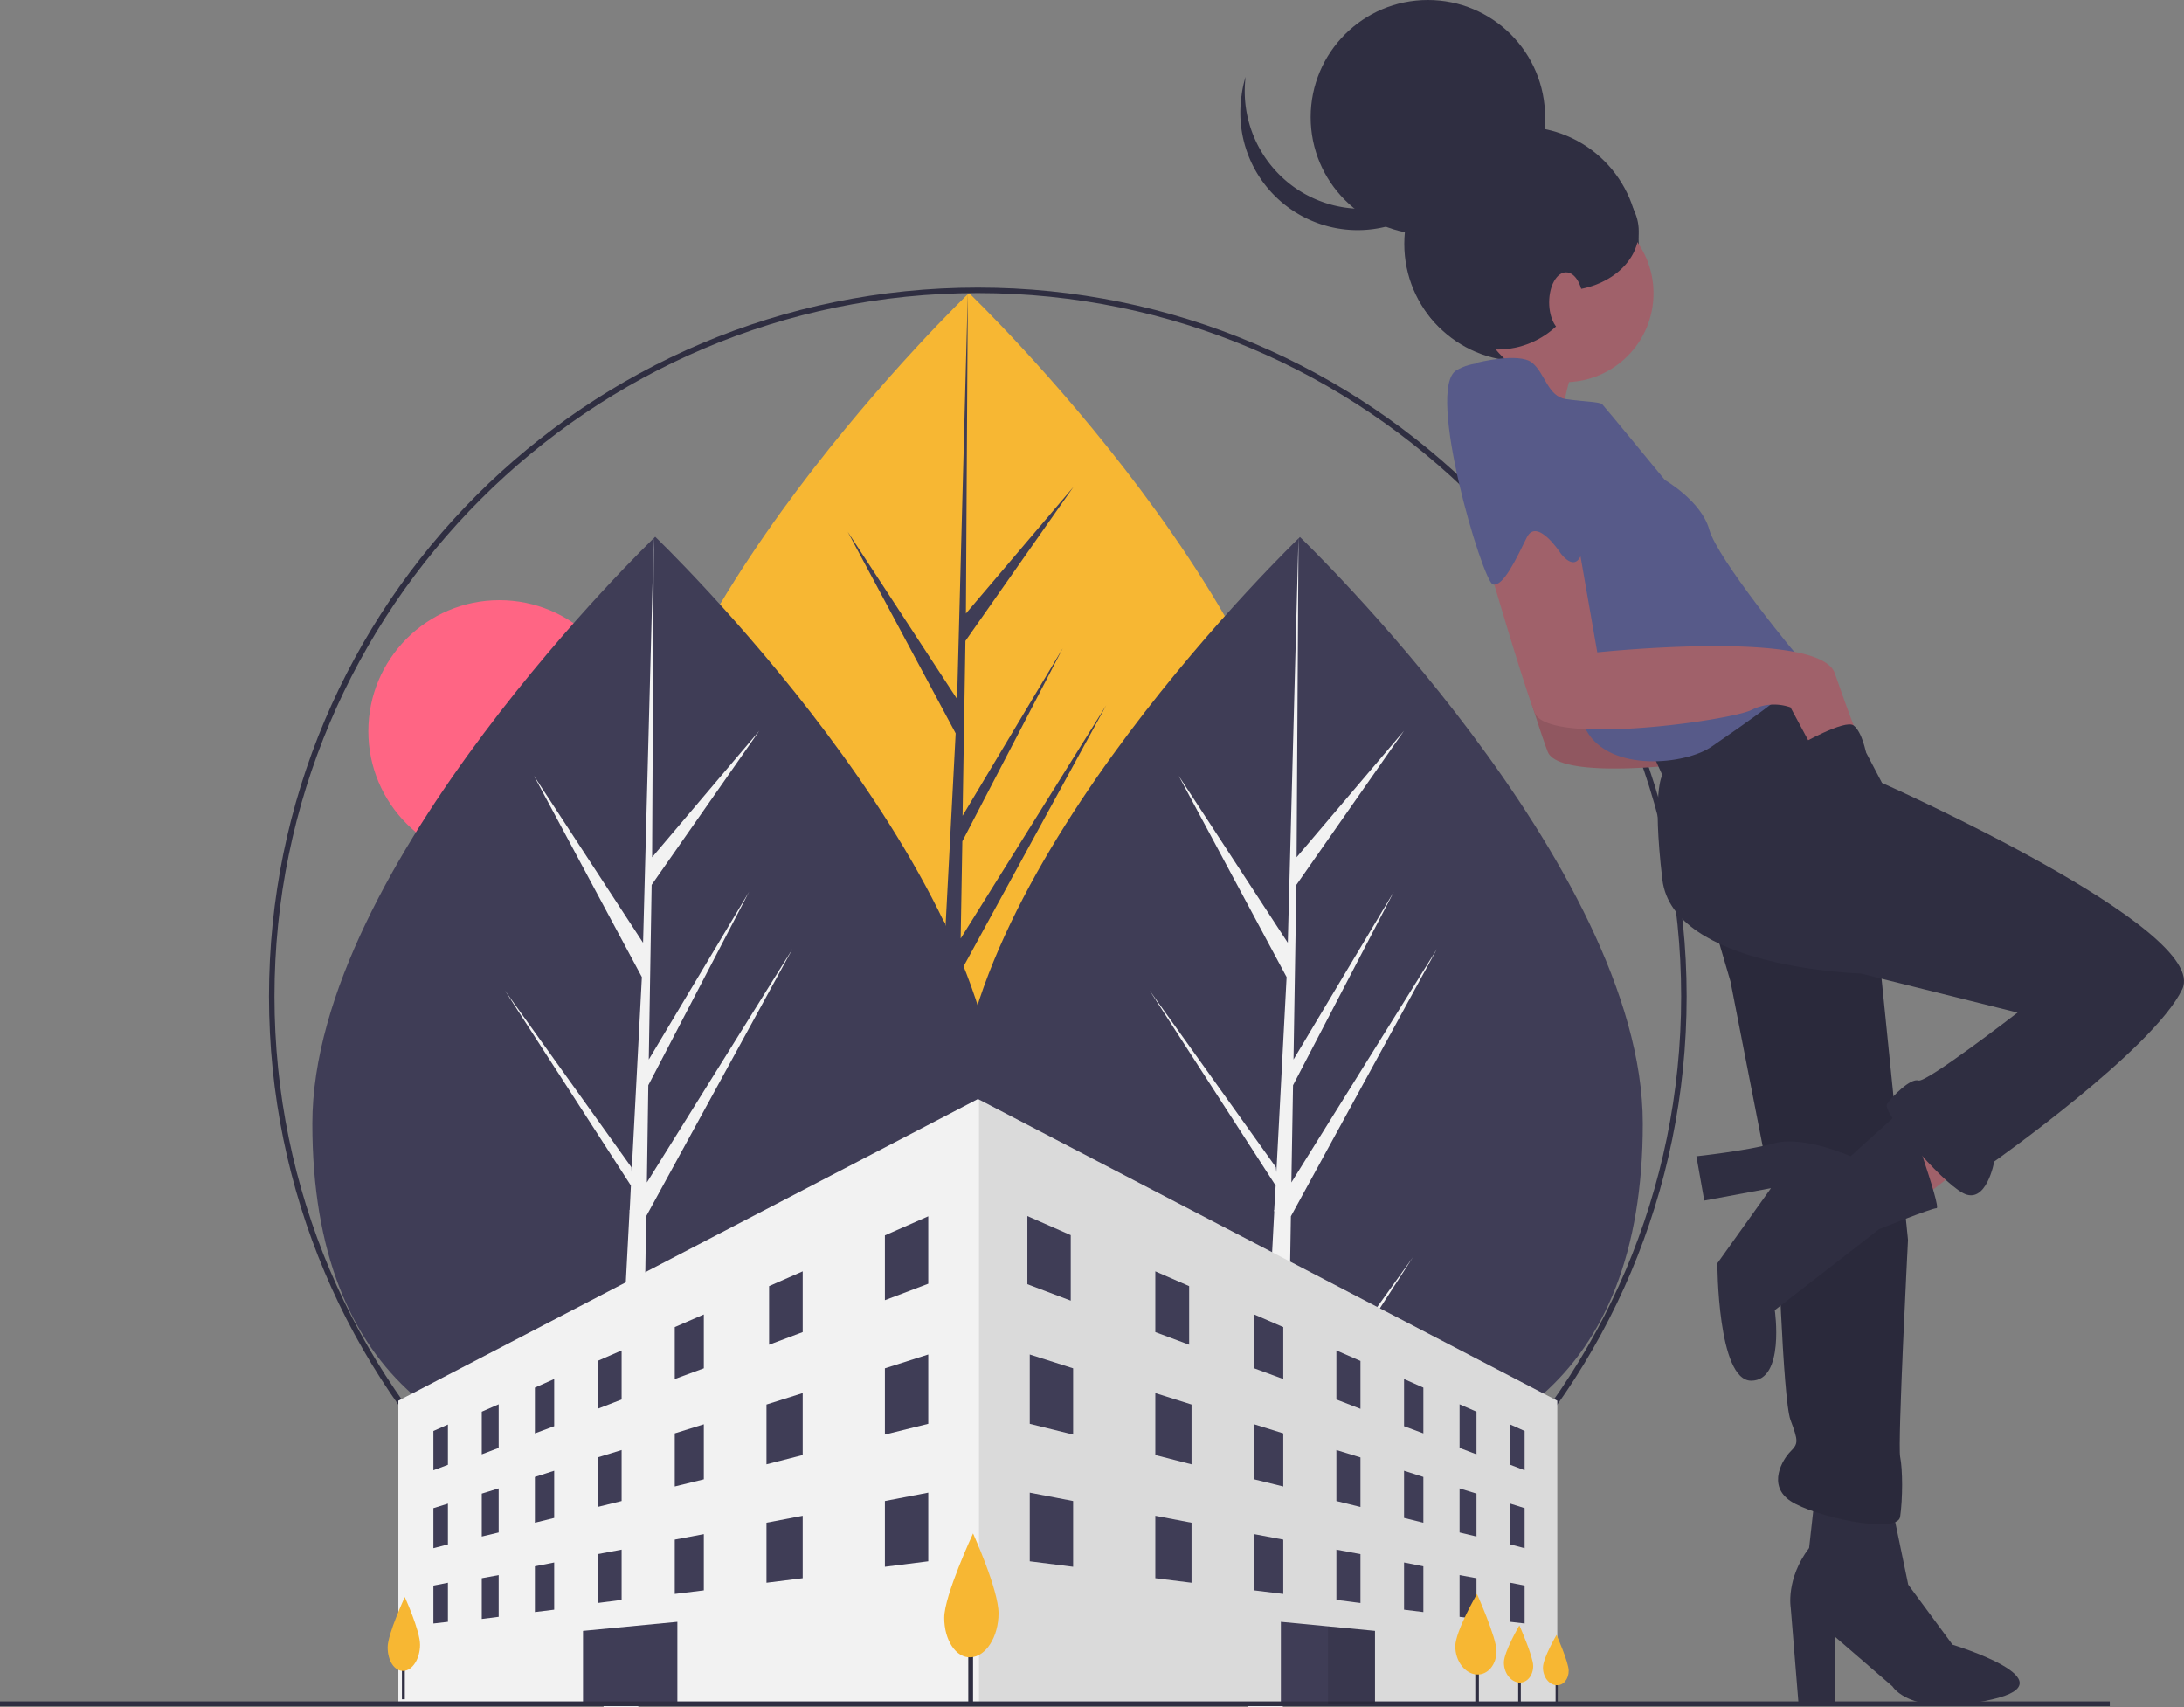 <svg id="primeiraImagem" data-name="Camada 1" xmlns="http://www.w3.org/2000/svg" viewBox="0 0 916.65 716.6">
  <rect x="0" y="0" width="916.65" height="716.6" fill="#808080" stroke="none"/>
  <defs>
    <style>
      .cls-1 {
        fill: #ff6584;
      }

      .cls-2 {
        fill: #f7b733;
      }

      .cls-3 {
        fill: #3f3d56;
      }

      .cls-4 {
        fill: #f2f2f2;
      }

      .cls-5 {
        fill: #2f2e41;
      }

      .cls-6 {
        opacity: 0.1;
        isolation: isolate;
      }

      .cls-7 {
        fill: #a0616a;
      }

      .cls-8 {
        fill: #575a89;
      }

      #primeiraImagem{
        animation: movimento-cima-baixo 1.5s ease-in-out infinite alternate;
    }

    @keyframes movimento-cima-baixo{
        to{
            transform: translate(0px,20px);
        }
    }

    </style>
  </defs>
  <circle class="cls-1" cx="209.6" cy="306.9" r="55"/>
  <g id="avoresCima">
    <path id="arvoreCima" class="cls-2" d="M550.6,369.2c0,108.4-64.4,146.2-143.9,146.2S262.8,477.6,262.8,369.2,406.7,123,406.7,123,550.6,260.9,550.6,369.2Z"/>
    <polygon class="cls-3" points="401.5 498.8 403 408.2 464.3 296 403.2 393.9 403.9 353.1 446.1 272 404 342.4 404 342.4 405.2 269 450.5 204.4 405.4 257.5 406.2 123 401.5 301 401.9 293.7 355.8 223.2 401.1 307.8 396.8 389.7 396.7 387.5 343.7 313.4 396.5 395.2 396 405.4 395.9 405.6 396 406.4 385.1 614.3 399.6 614.3 401.4 506.9 454.1 425.3 401.5 498.8"/>
  </g>
  <path class="cls-3" d="M689.5,471.6c0,108.4-64.4,146.2-143.9,146.2S401.7,580,401.7,471.6,545.6,225.4,545.6,225.4,689.5,363.2,689.5,471.6Z"/>
  <polygon class="cls-4" points="540.3 601.2 541.8 510.5 603.1 398.3 542 496.3 542.7 455.5 585 374.3 542.9 444.7 542.9 444.7 544.1 371.4 589.3 306.7 544.2 359.8 545 225.3 540.3 403.4 540.7 396 494.7 325.6 540 410.1 535.7 492 535.5 489.9 482.5 415.7 535.4 497.6 534.8 507.8 534.7 507.9 534.8 508.8 523.9 716.6 538.4 716.6 540.2 609.3 593 527.7 540.3 601.2"/>
  <path class="cls-3" d="M418.9,471.6c0,108.4-64.4,146.2-143.9,146.2S131.1,580,131.1,471.6,275,225.3,275,225.3,418.9,363.2,418.9,471.6Z"/>
  <polygon class="cls-4" points="269.8 601.2 271.2 510.5 332.6 398.3 271.5 496.3 272.1 455.5 314.4 374.3 272.3 444.7 272.3 444.7 273.5 371.4 318.7 306.7 273.7 359.8 274.4 225.3 269.7 403.4 270.1 396 224.1 325.6 269.4 410.1 265.1 492 265 489.9 211.9 415.7 264.8 497.6 264.3 507.8 264.2 507.9 264.2 508.8 253.3 716.6 267.9 716.6 269.6 609.3 322.4 527.7 269.8 601.2"/>
  <path class="cls-5" d="M410.4,715.7c-164.3,0-297.5-133.2-297.5-297.5S246.1,120.7,410.4,120.7,707.9,253.9,707.9,418.2,574.69,715.67,410.4,715.7Zm0-592.7c-162.8,0-295.2,132.4-295.2,295.2S247.6,713.4,410.4,713.4,705.6,581,705.6,418.2,573.2,123,410.4,123Z"/>
  <polygon class="cls-4" points="653.6 587.9 653.6 714.6 167.2 714.6 167.2 587.9 410.4 461.3 410.9 461.5 653.6 587.9"/>
  <polygon class="cls-6" points="653.6 587.9 653.6 714.6 410.9 714.6 410.9 461.5 653.6 587.9"/>
  <polygon class="cls-3" points="188 648.2 181.9 649.8 181.9 633 188 631.1 188 648.2"/>
  <polygon class="cls-3" points="209.3 643.2 202.2 644.9 202.2 626.9 209.3 624.7 209.3 643.2"/>
  <polygon class="cls-3" points="232.6 637.1 224.5 639.1 224.5 619.9 232.6 617.3 232.6 637.1"/>
  <polygon class="cls-3" points="260.9 630 250.8 632.5 250.8 611.7 260.9 608.6 260.9 630"/>
  <polygon class="cls-3" points="295.4 620.9 283.2 623.9 283.2 601.6 295.4 597.8 295.4 620.9"/>
  <polygon class="cls-3" points="336.9 610.7 321.7 614.6 321.7 589.5 336.9 584.7 336.9 610.7"/>
  <polygon class="cls-3" points="389.6 597.6 371.4 602.1 371.4 574.3 389.6 568.5 389.6 597.6"/>
  <polygon class="cls-3" points="389.6 655.3 371.4 657.6 371.4 630 389.6 626.5 389.6 655.3"/>
  <polygon class="cls-3" points="188 680.7 181.9 681.4 181.9 665.5 188 664.3 188 680.7"/>
  <polygon class="cls-3" points="209.3 678.6 202.2 679.5 202.2 662.4 209.3 661.1 209.3 678.6"/>
  <polygon class="cls-3" points="232.6 675.6 224.5 676.6 224.5 657.4 232.6 655.8 232.6 675.6"/>
  <polygon class="cls-3" points="260.9 671.5 250.8 672.8 250.8 652.3 260.9 650.4 260.9 671.5"/>
  <polygon class="cls-3" points="295.4 667.5 283.2 669 283.2 646.2 295.4 643.9 295.4 667.5"/>
  <polygon class="cls-3" points="336.9 662.4 321.7 664.3 321.7 639.1 336.9 636.2 336.9 662.4"/>
  <polygon class="cls-3" points="633.9 648.2 639.9 649.8 639.9 633 633.9 631.1 633.9 648.2"/>
  <polygon class="cls-3" points="612.6 643.2 619.7 644.9 619.7 626.9 612.6 624.7 612.6 643.2"/>
  <polygon class="cls-3" points="589.3 637.1 597.4 639.1 597.4 619.9 589.3 617.3 589.3 637.1"/>
  <polygon class="cls-3" points="560.9 630 571 632.5 571 611.7 560.9 608.6 560.9 630"/>
  <polygon class="cls-3" points="526.4 620.9 538.6 623.9 538.6 601.6 526.4 597.8 526.4 620.9"/>
  <polygon class="cls-3" points="484.9 610.7 500.1 614.6 500.1 589.5 484.9 584.7 484.9 610.7"/>
  <polygon class="cls-3" points="432.2 597.6 450.4 602.1 450.4 574.3 432.2 568.5 432.2 597.6"/>
  <polygon class="cls-3" points="432.2 655.3 450.4 657.6 450.4 630 432.2 626.5 432.2 655.3"/>
  <polygon class="cls-3" points="633.9 680.7 639.9 681.4 639.9 665.5 633.9 664.3 633.9 680.7"/>
  <polygon class="cls-3" points="612.6 678.6 619.7 679.5 619.7 662.4 612.6 661.1 612.6 678.6"/>
  <polygon class="cls-3" points="589.3 675.6 597.4 676.6 597.4 657.4 589.3 655.8 589.3 675.6"/>
  <polygon class="cls-3" points="560.9 671.5 571 672.8 571 652.3 560.9 650.4 560.9 671.5"/>
  <polygon class="cls-3" points="526.4 667.5 538.6 669 538.6 646.2 526.4 643.9 526.4 667.5"/>
  <polygon class="cls-3" points="484.9 662.4 500.1 664.3 500.1 639.1 484.9 636.2 484.9 662.4"/>
  <g id="janelasCima">
    <polygon class="cls-3" points="389.6 538.8 371.4 545.7 371.4 518.5 389.6 510.5 389.6 538.8"/>
    <polygon class="cls-3" points="188 614.8 181.9 617.1 181.9 600.6 188 597.9 188 614.8"/>
    <polygon class="cls-3" points="209.3 607.7 202.2 610.4 202.2 592.5 209.3 589.4 209.3 607.7"/>
    <polygon class="cls-3" points="232.6 598.6 224.5 601.6 224.5 582.4 232.6 578.8 232.6 598.6"/>
    <polygon class="cls-3" points="260.9 587.4 250.8 591.3 250.8 571.2 260.9 566.8 260.9 587.4"/>
    <polygon class="cls-3" points="295.4 574.3 283.2 578.8 283.2 557 295.4 551.7 295.4 574.3"/>
    <polygon class="cls-3" points="336.9 559.1 322.8 564.4 322.8 539.8 336.9 533.6 336.9 559.1"/>
    <polygon class="cls-3" points="633.9 614.8 639.9 617.1 639.9 600.6 633.9 597.9 633.9 614.8"/>
    <polygon class="cls-3" points="612.6 607.7 619.7 610.4 619.7 592.5 612.6 589.4 612.6 607.7"/>
    <polygon class="cls-3" points="589.3 598.6 597.4 601.6 597.4 582.4 589.3 578.8 589.3 598.6"/>
    <polygon class="cls-3" points="560.9 587.4 571 591.3 571 571.2 560.9 566.8 560.9 587.4"/>
    <polygon class="cls-3" points="526.4 574.3 538.6 578.8 538.6 557 526.4 551.7 526.4 574.3"/>
    <polygon class="cls-3" points="484.9 559.1 499.1 564.4 499.1 539.8 484.9 533.6 484.9 559.1"/>
    <polygon class="cls-3" points="449.4 545.9 431.2 539 431.2 510.4 449.4 518.4 449.4 545.9"/>
  </g>
  <rect class="cls-5" x="619.2" y="692" width="1.5" height="23.8"/>
  <rect class="cls-5" x="637.2" y="698.5" width="1.1" height="16.9"/>
  <rect class="cls-5" x="652.9" y="700.6" width="0.9" height="14.8"/>
  <polygon class="cls-3" points="577.1 684.5 577.1 715.1 557.4 715.1 537.6 715.1 537.6 680.7 557.4 682.6 577.1 684.5"/>
  <polygon class="cls-3" points="244.7 715.1 284.3 715 284.3 680.7 244.7 684.5 244.7 715.1"/>
  <rect class="cls-5" y="714.1" width="885.5" height="2"/>
  <polygon class="cls-6" points="577.1 684.5 577.1 715.1 557.4 715.1 557.4 682.6 577.1 684.5"/>
  <rect class="cls-5" x="406.4" y="687.2" width="2" height="28.4"/>
  <rect class="cls-5" x="168.7" y="696.3" width="1.2" height="16.9"/>
  <g id="arvoresBaixo">
    <path class="cls-2" d="M419.1,677.1c0,9.9-5.3,18.2-11.7,18.5-6.2.3-11.1-7.2-11.1-16.6s12.1-35.4,12.1-35.4S419.1,667.2,419.1,677.1Z"/>
    <path id="um" class="cls-2" d="M176.3,690.3c0,5.9-3.2,10.9-7,11s-6.6-4.3-6.6-9.9,7.2-21.1,7.2-21.1S176.3,684.4,176.3,690.3Z"/>
    <path class="cls-2" d="M628.1,693c0,5.6-3.6,10-8.2,9.8-4.9-.2-9.1-5.5-9.1-11.8s9.1-22,9.1-22S628.1,687.3,628.1,693Z"/>
    <path class="cls-2" d="M643.5,699.2c0,4-2.5,7.1-5.8,7-3.5-.2-6.5-3.9-6.5-8.4s6.5-15.6,6.5-15.6S643.5,695.2,643.5,699.2Z"/>
    <path class="cls-2" d="M658.4,701.2c0,3.5-2.2,6.3-5.1,6.1-3.1-.1-5.7-3.4-5.7-7.4s5.7-13.7,5.7-13.7S658.4,697.7,658.4,701.2Z"/>
  </g><!-- d="M176.3,690.3c0,5.9-3.2,10.9-7,11s-6.6-4.3-6.6-9.9,7.2-21.1,7.2-21.1S176.3,684.4,176.3,690.3Z" -->
  <!-- d="M176.3,690.3c0,5.9-3.2,10.9-7,11s-6.6-4.3-6.6-9.9,12.55-19.63,12.55-19.63S176.3,684.4,176.3,690.3Z" -->
  <g id="mulher">
    <path class="cls-7" d="M661.1,151.6s-9.9,29.6-4.4,36.2-32.9-19.7-32.9-19.7L644.6,144Z"/>
    <circle class="cls-5" cx="638.6" cy="102.4" r="49.2"/>
    <polygon class="cls-7" points="829.9 484.8 804.7 504.5 790.4 481.5 815.6 464 829.9 484.8"/>
    <path class="cls-5" d="M794.3,633.3l6.6,31.8,18.6,25.2s50.4,15.3,16.4,23-41.6-5.5-41.6-5.5L770.2,687v28.5H754.9l-3.3-40.6s-2.2-12.1,7.7-25.2l2.2-19.7Z"/>
    <path class="cls-7" d="M667.1,239.8l8.8,50.4s93.2-9.9,99.7,8.8,8.8,24.1,8.8,24.1l-18.6,6.6L757,313.3a20.81,20.81,0,0,0-16.4,1.1c-8.8,4.4-85.5,15.3-91,1.1s-20.8-66.9-20.8-66.9l23-18.6Z"/>
    <path class="cls-6" d="M667.1,239.8l8.8,50.4s93.2-9.9,99.7,8.8,8.8,24.1,8.8,24.1l-18.6,6.6L757,313.3a20.81,20.81,0,0,0-16.4,1.1c-8.8,4.4-85.5,15.3-91,1.1s-20.8-66.9-20.8-66.9l23-18.6Z"/>
    <path class="cls-5" d="M718.6,385.6l7.7,26.3L746,512.7s2.2,74.5,5.5,83.3,3.3,9.9,0,13.2-9.9,14.2,0,20.8,44.9,14.2,46,6.6,1.1-19.7,0-25.2,3.3-91,3.3-91L787.6,390l-44.9-20.8Z"/>
    <path class="cls-6" d="M718.6,385.6l7.7,26.3L746,512.7s2.2,74.5,5.5,83.3,3.3,9.9,0,13.2-9.9,14.2,0,20.8,44.9,14.2,46,6.6,1.1-19.7,0-25.2,3.3-91,3.3-91L787.6,390l-44.9-20.8Z"/>
    <path class="cls-5" d="M765.8,282.6l24.1,46S928,390,915.9,415.2,837,487.5,837,487.5s-3.3,18.6-13.2,13.2-34-34-31.8-37.3,9.9-11,13.2-9.9S846.8,425,846.8,425L781,408.6s-78.9-2.2-83.3-39.5,0-43.8,0-43.8l-5.5-12.1,44.9-27.4Z"/>
    <path class="cls-5" d="M799.7,464.5l-23,20.8s-19.7-8.8-31.8-5.5-32.9,5.5-32.9,5.5l3.3,18.6,28-5.2-22.5,31.5s0,49.3,14.2,49.3,9.9-29.6,9.9-29.6l43.8-34s21.9-8.8,24.1-8.8S799.7,464.5,799.7,464.5Z"/>
    <circle class="cls-7" cx="656.7" cy="123.1" r="37.3"/>
    <path class="cls-8" d="M620,152.2s17.5-4.4,23,0,6.6,14.2,14.2,15.3,14.2,1.1,15.3,2.2,26.3,31.8,26.3,31.8,15.3,8.8,18.6,20.8,36.2,52.6,40.6,57-28.5,26.3-39.5,34-42.7,11-52.6-6.6S602.5,175.2,620,152.2Z"/>
    <path class="cls-7" d="M661.6,223.4l8.8,50.4s93.2-9.9,99.7,8.8,8.8,24.1,8.8,24.1l-18.6,6.6-8.8-16.4a20.81,20.81,0,0,0-16.4,1.1c-8.8,4.4-85.5,15.3-91,1.1s-20.8-66.9-20.8-66.9l23-18.6Z"/>
    <path class="cls-8" d="M640.7,156.8s26.4,55.7,24.2,71-9.9,4.4-9.9,4.4-9.9-15.3-14.2-6.6-9.9,20.8-14.2,19.7-28.5-82.2-15.3-89.9S640.7,156.8,640.7,156.8Z"/>
    <circle class="cls-5" cx="599.3" cy="49.2" r="49.2"/>
    <path class="cls-5" d="M542.8,78.3a49.16,49.16,0,0,0,68.64-11l.06-.08a51.21,51.21,0,0,0,7.3-14.8,49.24,49.24,0,1,1-97.86-11c0-.43.1-.87.16-1.3a43.44,43.44,0,0,1,1.7-7.9A49.5,49.5,0,0,0,542.8,78.3Z"/>
    <circle class="cls-5" cx="628.5" cy="110.6" r="36.1"/>
    <ellipse class="cls-5" cx="655.8" cy="97" rx="32" ry="25"/>
    <ellipse class="cls-7" cx="657.3" cy="126.9" rx="7.1" ry="12.6"/>
    <path class="cls-5" d="M755,312.8s19.4-11.1,23-8.3,5.2,11.5,5.2,11.5l-22.4,8.8-6.6-12.1Z"/>
  </g>
</svg>

